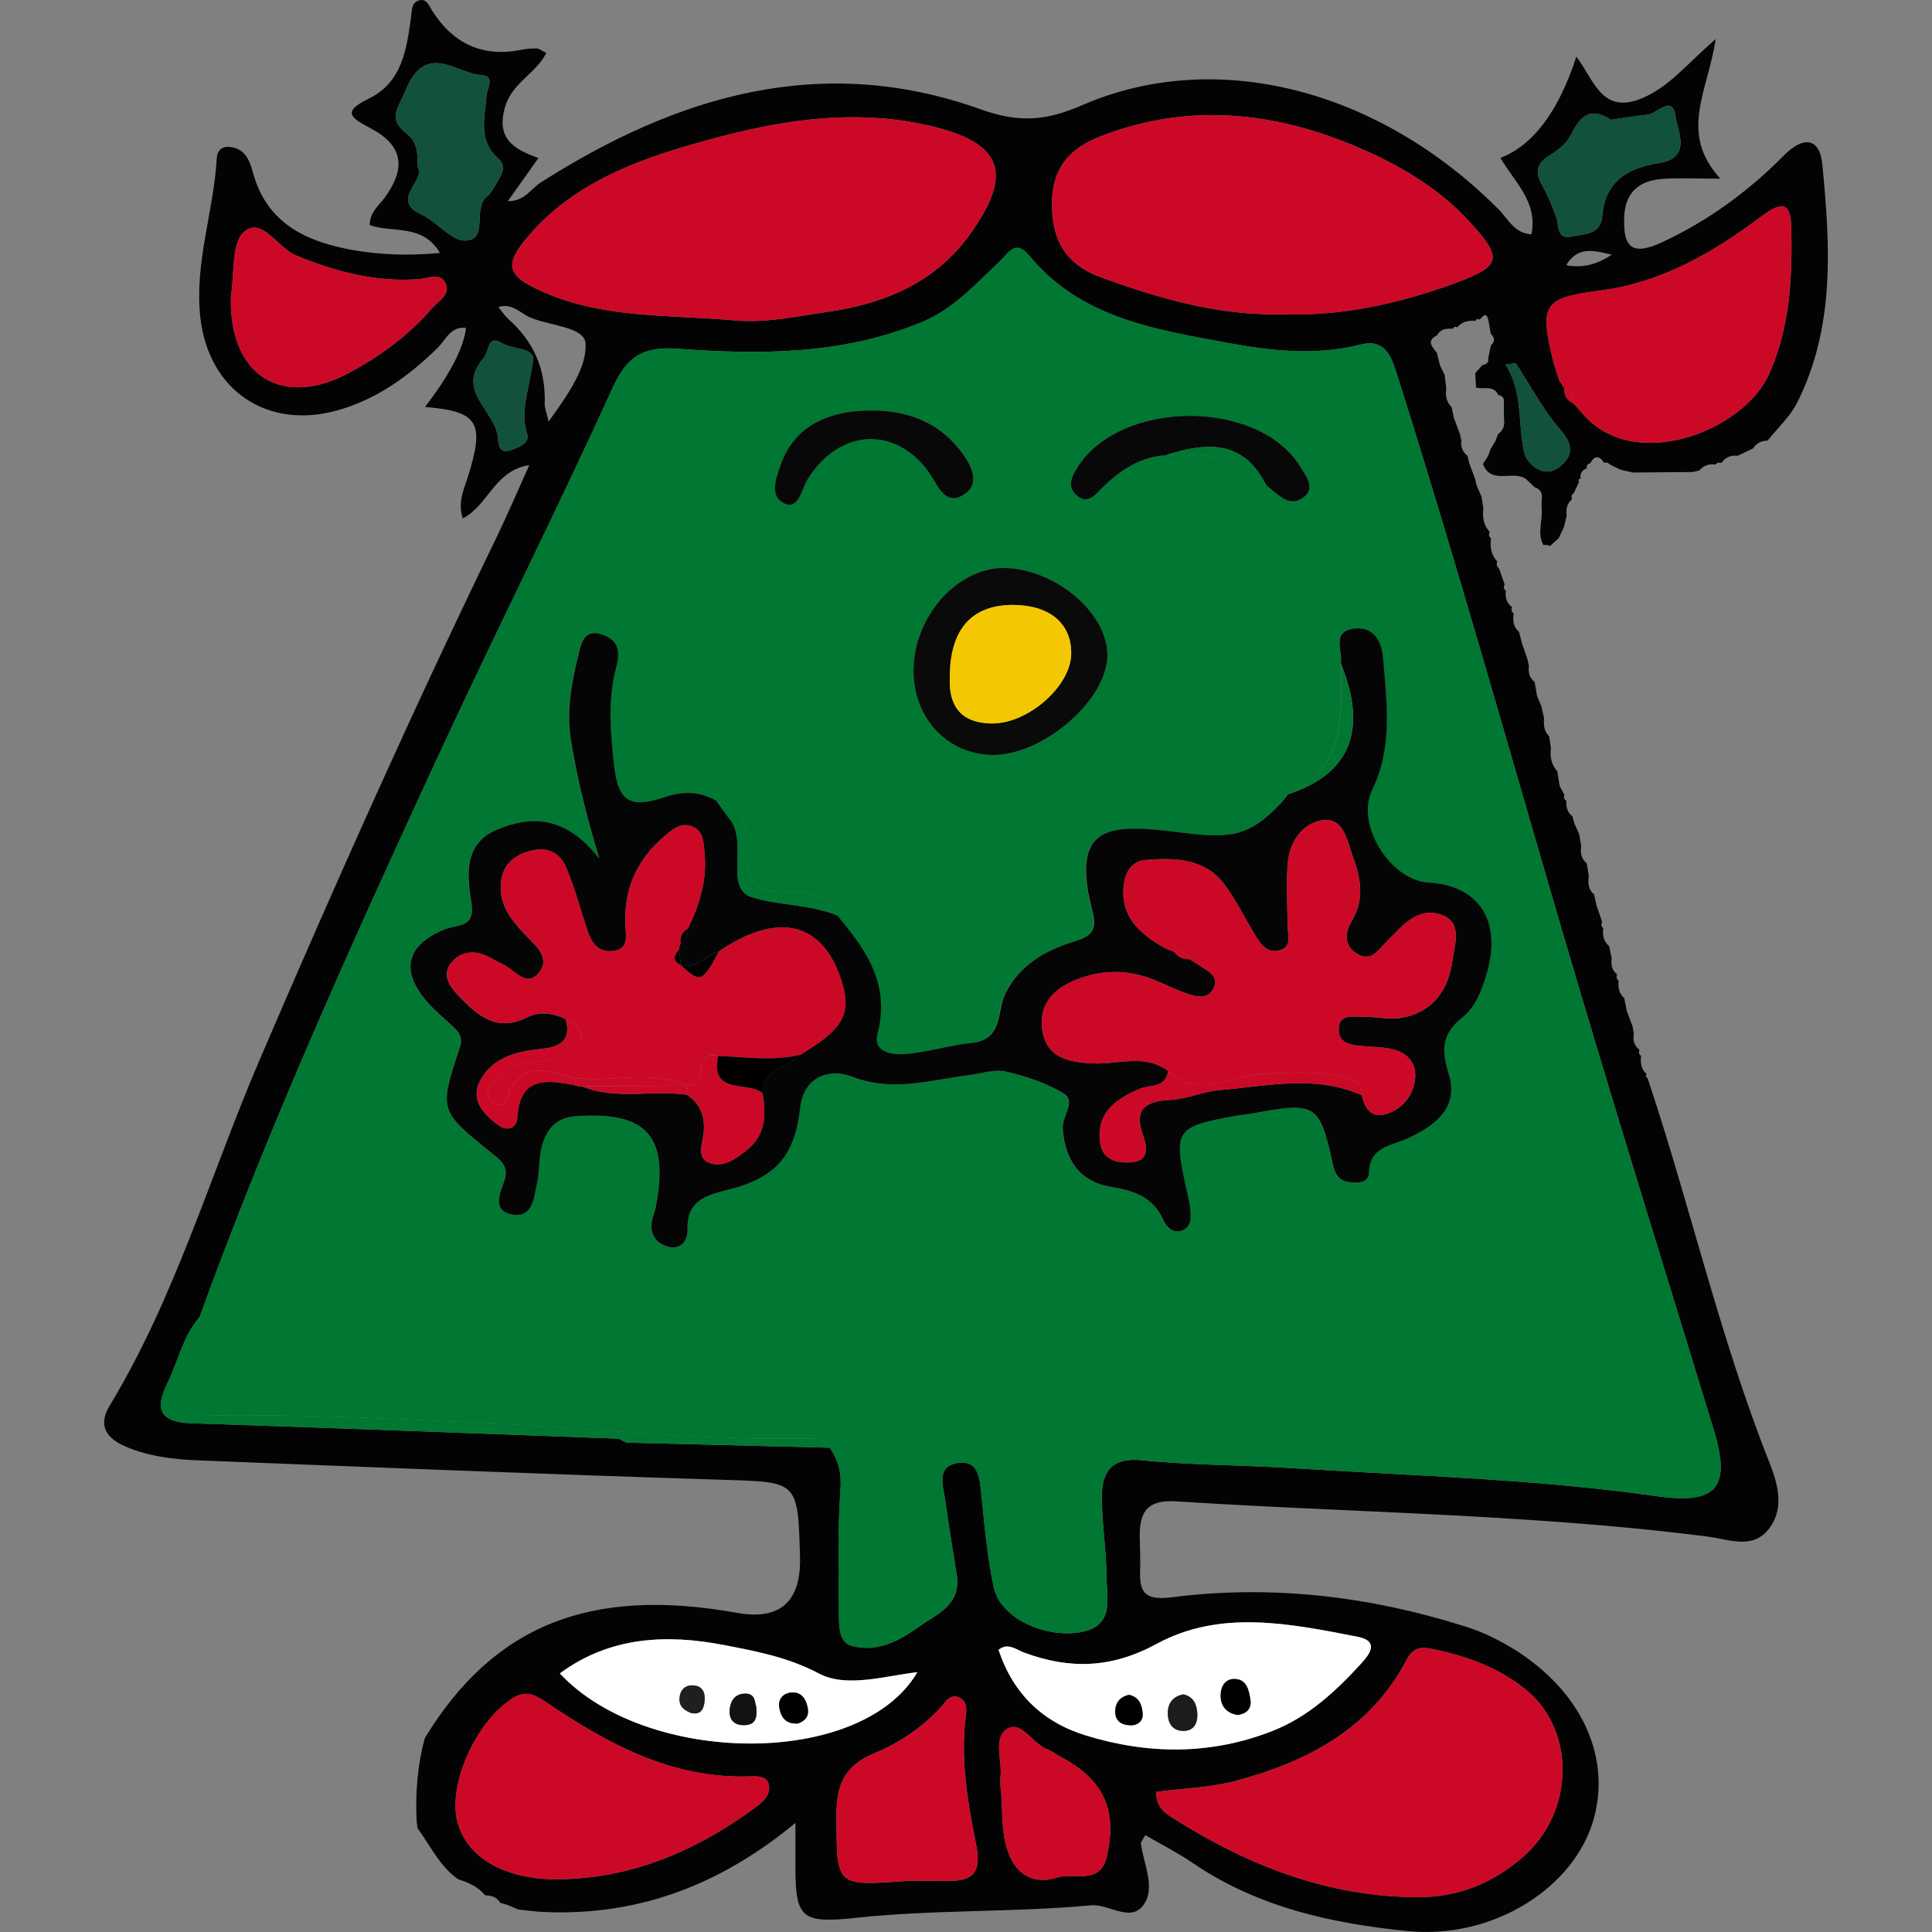<?xml version="1.0" encoding="UTF-8"?>
<svg id="Layer_1" data-name="Layer 1" xmlns="http://www.w3.org/2000/svg" viewBox="0 0 512 512">
  <rect x="0" y="0" width="512" height="512" fill="#808080" stroke="none"/>
  <defs>
    <style>
      .cls-1 {
        fill: #f4c703;
      }

      .cls-2 {
        fill: #050505;
      }

      .cls-3 {
        fill: #12513d;
      }

      .cls-4 {
        fill: #1c1c1c;
      }

      .cls-5 {
        fill: #030303;
      }

      .cls-6 {
        fill: #fff;
      }

      .cls-7 {
        fill: #121212;
      }

      .cls-8 {
        fill: #080808;
      }

      .cls-9 {
        fill: #1f1f1f;
      }

      .cls-10 {
        fill: #cb0927;
      }

      .cls-11 {
        fill: #0a0a0a;
      }

      .cls-12 {
        fill: #007732;
      }
    </style>
  </defs>
  <g id="Osw8PQ">
    <g>
      <path class="cls-5" d="M391.02,102.64l.14.13v-.09c-.05-.01-.09-.02-.14-.04ZM397.05,104.66s-.02,0-.03,0l.07.08s-.02-.05-.04-.07ZM409.01,144.42h-.09l.16.12s-.05-.08-.07-.12ZM421.4,122.78c1.14-1.99,2.36-2.23,3.68-.17l.92-.02.73.54c.9.45,1.79.9,2.68,1.34,1.1.25,2.2.5,3.31.75,5.27-.04,10.54-.09,15.82-.13.61-.14,1.22-.28,1.82-.42,1.09-1.3,2.48-1.8,4.15-1.56l.79-.53.95.07c1.01-1.55,2.49-2.03,4.25-1.87h.01c1.33-.64,2.67-1.27,4-1.91l.08-.03c.88-1.44,2.21-2.05,3.85-2.09,2.65-3.34,5.97-6.33,7.84-10.06,10.12-20.17,8.73-41.8,6.64-63.23-.66-6.8-4.88-7.62-10.18-2.25-9.34,9.45-20,17.27-32.12,22.92-7.88,3.66-10.57,1.82-10.18-6.78.29-6.52,4.11-9.51,10.14-9.94,4.41-.3,8.87-.06,15.33-.06-11.14-12.18-3.27-23.16-1.24-37.01-7.62,6.64-12.21,12.54-19.24,15.58-10.97,4.76-13-4.84-17.68-10.9q-7.08,21.77-20.12,26.83c3.67,6.31,9.98,11.65,8.21,20.26-4.61-.33-6.17-4.09-8.61-6.54-31.53-31.75-74.74-43.23-110.56-27.65-9.69,4.22-16.85,4.6-26.84,1.03-42.14-15.09-80.47-3.6-116.6,19.46-2.55,1.63-4.21,4.97-8.65,4.9,2.86-4.03,5.29-7.46,8.11-11.44-6.63-2.36-11.31-5.16-8.82-13.61,1.86-6.34,8.2-8.79,10.9-14.23-1.34-.66-1.91-1.17-2.5-1.19-1.3-.03-2.62.06-3.89.32q-15.39,3.17-23.95-10.48c-.85-1.37-1.47-3.24-3.54-2.52-1.87.66-1.72,2.64-1.94,4.24-1.19,8.61-2.31,17.43-11.29,21.78-6.91,3.35-4.92,4.94.42,7.74,8.71,4.55,9.7,10.51,3.81,18.54-1.5,2.05-3.81,3.6-3.93,7.17,5.85,2.21,14.01-.5,18.63,7.4-8.35.79-15.81.51-23.26-.79-1.3-.23-2.6-.52-3.88-.83-11.04-2.6-19.37-8.16-22.47-19.86-.83-3.15-2.24-6.43-6.38-6.63-2-.1-3.06,1.2-3.16,3.03-.8,14.18-6,27.93-4.33,42.34,2.22,19.17,17.68,29.63,36.21,24.49,10.47-2.9,18.96-9.08,26.65-16.58,2.15-2.1,3.4-5.81,7.53-5.29q-1.01,8.14-10.88,20.94c14.2,1.16,15.96,4.08,11.29,18.77-1.05,3.28-2.64,6.51-1.27,10.76,6.89-3.54,8.31-12.65,17.63-14.12-3.2,7.08-5.86,13.34-8.82,19.44-22.07,45.47-42.66,91.59-62.59,138.04-13.14,30.61-22.35,62.95-39.76,91.71-3.28,5.41-.85,8.74,4.16,10.89,6.17,2.66,12.8,3.42,19.39,3.68,46.28,1.83,92.55,3.69,138.84,5.14,19.92.62,19.94.18,20.52,20.28q.52,18.08-16.75,14.98c-38.87-6.99-64.47,3.3-82.71,33.24-1.91,7.17-2.49,14.46-2.15,21.85.08.67.17,1.34.25,2,3.45,4.63,5.84,10.09,10.79,13.52,2.73.83,5.27,2,7.15,4.26,1.65.01,3.08.46,3.98,1.98.64.19,1.29.38,1.94.56.96.41,1.92.82,2.88,1.23,1.69.18,3.37.36,5.05.54,25.41,1.57,47.76-6.48,68.36-23.5,0,4.44.02,7.01,0,9.59-.13,15.58.98,17.17,16.07,15.55,20.72-2.22,41.57-1.39,62.27-3.31,4.91-.46,11.04,5.18,14.38-.86,2.47-4.46-.5-10.3-1.16-15.51-.06-.49.53-1.06,1.16-2.23,4.23,2.46,8.59,4.66,12.59,7.39,17.21,11.74,36.83,16.04,57.01,18.04,22.53,2.24,44.4-11.5,49.35-30.15,4.97-18.73-6.04-37.81-27.85-48.13-2.09-.99-4.27-1.8-6.47-2.49-25.25-7.97-51.1-11.05-77.37-7.72-6.85.87-8.89-.69-8.64-7.01.11-2.97-.04-5.95-.09-8.92-.11-6.63,1.88-9.97,9.76-9.46,28.06,1.82,56.18,2.64,84.25,4.33,18.77,1.13,37.57,2.57,56.21,4.97,6.37.81,12.58,3.75,16.97-2.65,3.63-5.31,1.78-11.63-.36-17.03-13.16-33.16-20.95-68.01-32.25-101.75l-.51-.46.25-.65c-1.5-1.3-1.66-3.02-1.48-4.84-.57-.42-.7-.94-.39-1.58-1.51-1.11-1.78-2.65-1.53-4.38-.11-.63-.23-1.25-.34-1.88-.51-1.36-1.01-2.71-1.52-4.07-.22-1.12-.44-2.24-.66-3.36-1.37-1.25-1.71-2.84-1.49-4.61-.57-.46-.7-1.02-.39-1.68-1.42-1.1-1.68-2.6-1.46-4.27-.22-1.08-.45-2.16-.67-3.24-1.52-1.25-1.8-2.9-1.55-4.73-.56-.47-.66-1.03-.29-1.67-.5-1.42-.99-2.85-1.48-4.27-.23-1.02-.46-2.03-.68-3.04-1.6-1.32-1.63-3.08-1.38-4.92-.19-1.1-.37-2.2-.56-3.3-1.51-1.23-1.71-2.87-1.46-4.65-.19-1.06-.38-2.12-.57-3.18-.42-.92-.84-1.85-1.26-2.77-.17-.62-.33-1.23-.5-1.85-1.35-1.06-1.73-2.49-1.59-4.12-.61-.35-.79-.86-.52-1.52-.43-.82-.85-1.63-1.28-2.44-.2-1.28-.4-2.55-.6-3.83-1.56-1.77-2.03-3.84-1.7-6.14-.16-1.06-.32-2.13-.48-3.19-1.39-1.31-1.5-2.99-1.34-4.74-.23-1.04-.46-2.08-.69-3.12-.39-.94-.79-1.89-1.18-2.84-.21-1.22-.42-2.44-.63-3.67-1.42-1.1-1.71-2.61-1.53-4.29-.13-.6-.27-1.21-.4-1.81l-1.44-4.14c-.25-1.01-.51-2.03-.77-3.05-1.57-1.32-1.65-3.08-1.45-4.92-.57-.44-.69-.98-.39-1.62-1.47-1.1-1.89-2.6-1.65-4.35-.59-.45-.7-1-.32-1.64-.5-1.44-1-2.87-1.5-4.31-.61-.48-.76-1.08-.44-1.79-1.7-1.74-1.95-3.88-1.68-6.17-.57-.47-.68-1.04-.34-1.7-1.68-1.79-1.97-3.94-1.68-6.25-.17-1.03-.34-2.05-.5-3.07-.42-.96-.83-1.92-1.25-2.88-.16-.63-.31-1.27-.47-1.9-.51-1.35-1.01-2.71-1.52-4.06-.15-.65-.3-1.31-.45-1.96-1.29-1.04-1.9-2.35-1.63-4.01-.14-.61-.27-1.22-.4-1.83-.52-1.38-1.04-2.75-1.56-4.13-.22-.99-.43-1.97-.65-2.96-1.42-1.4-1.66-3.13-1.41-5-.15-1.2-.29-2.39-.44-3.59-.39-.78-.78-1.55-1.17-2.33-.29-1.15-.59-2.3-.88-3.46-1.17-1.59-2.96-3.19.08-4.66.88-1.72,2.44-1.83,4.09-1.73l.53-.55.75.14c1.23-1.5,2.88-1.83,4.7-1.68l.5-.53.7.18c.92-1.01,1.86-2.16,2.33.31.21,1.16.42,2.32.62,3.48,1.08,1.01,1.11,2.02.03,3.04-.24,1.15-.48,2.3-.72,3.44.2,1.21-.53,1.62-1.54,1.79l-.09.1c-.6.68-1.2,1.38-1.81,2.06h0c.07,1.27.14,2.52.21,3.77,1.98.63,4.64-.74,5.89,1.98,1.19.23,1.69.95,1.47,2.17.02,1.34.03,2.68.04,4.03.26,1.69-.07,3.15-1.57,4.18-.22.6-.43,1.2-.65,1.8-.44.73-.89,1.47-1.34,2.2-.2.59-.41,1.18-.62,1.77-.46.71-.93,1.43-1.39,2.14,2.28,6,8.68,1.02,11.91,4.47.51.48,1.02.95,1.53,1.42l.25.26c1.77.59,2.18,1.89,1.86,3.57v2.03c.35,3.23-1.27,6.57.47,9.72.62-.05,1.22.04,1.79.26.76-.69,1.52-1.38,2.28-2.07.46-.98.92-1.95,1.38-2.93.24-1.01.48-2.03.72-3.05-.19-1.66.03-3.19,1.44-4.33-.31-.67-.16-1.21.45-1.62.45-.96.91-1.93,1.36-2.89l-.13-.66.55-.41c-.16-1.31.44-2.15,1.65-2.6-.11-.73.19-1.18.9-1.34ZM140.15,62.4c11.59-13.43,27.42-19.6,43.68-24.25,16.18-4.63,32.53-8.09,49.34-6.82.4.02.8.06,1.19.09.56.05,1.12.11,1.68.17.41.04.82.09,1.24.14.5.06,1.01.13,1.52.2.82.11,1.66.23,2.49.38,1.28.21,2.56.45,3.84.74.43.08.86.18,1.29.28,1.47.34,2.84.7,4.12,1.09.32.1.63.2.94.3.31.09.61.19.91.3,1.19.4,2.28.83,3.28,1.29,1,.46,1.91.94,2.73,1.46.2.12.4.25.59.39.19.12.38.26.56.4.18.12.35.26.52.4.32.26.62.53.9.81.13.13.26.26.38.39.12.13.24.26.35.39s.21.26.31.39c0,.01.02.03.04.04.09.13.18.26.27.4.48.7.85,1.44,1.1,2.22.04.11.08.22.11.34.06.2.11.4.15.61.04.17.07.33.09.5.02.12.04.25.05.37.03.19.04.38.05.57.01.2.02.4.02.6,0,4.03-2.22,8.99-6.59,15.16-.46.66-.94,1.29-1.43,1.91-.22.29-.45.57-.69.85-.15.2-.32.4-.49.59-.41.5-.85.99-1.29,1.47-.34.36-.67.71-1.01,1.06-.4.4-.81.8-1.22,1.19-.48.45-.97.89-1.47,1.32-.39.34-.79.68-1.2,1-.16.13-.32.26-.49.38-.29.23-.58.45-.87.67-1.05.78-2.13,1.51-3.24,2.2-.44.27-.89.54-1.35.81-.13.07-.26.14-.39.21-.32.18-.64.36-.97.53-1.22.66-2.47,1.26-3.74,1.8-.49.22-.99.43-1.5.63-.55.22-1.11.43-1.67.64-.86.31-1.73.61-2.6.88-.88.28-1.76.53-2.66.78-.44.12-.89.24-1.34.35-.91.22-1.82.43-2.73.63-1.84.39-3.71.71-5.6.99-8.49,1.24-16.98,3.13-25.72,2.18-16.69-1.42-33.74-.45-49.68-7.44-9.72-4.27-10.58-7.12-3.8-14.98ZM140.32,84.05c5.23,2.32,14.66,2.51,14.87,7.03.31,6.38-4.48,13.22-9.8,20.65-.63-2.72-1.06-3.66-1.03-4.6.28-9.28-2.79-16.47-9.67-22.61-.92-.82-1.6-1.9-2.63-3.16,3.76-1.1,5.81,1.61,8.26,2.69ZM118.38,76.89c-.02.1-.04.2-.06.3-.02.1-.05.19-.09.29,0,.01,0,.02,0,.03-.03.08-.06.15-.1.22-.04.09-.08.17-.13.26-.06.12-.13.23-.21.34-.15.22-.33.44-.51.65-.19.21-.39.41-.6.62-.74.7-1.56,1.37-2.17,2.07-6.1,7.11-13.59,12.59-21.75,17.02-17.87,9.68-31.88.97-31.57-19.41,0-.33-.04-.67.02-.99,1-5.82.06-13.93,3.51-16.88,4.71-4.03,8.8,4.24,13.68,6.26,10.53,4.35,21.2,7.17,32.68,6.31,2.46-.19,5.71-1.93,7.06,1.24.19.45.28.88.28,1.27,0,.14-.01.27-.03.4ZM124.81,63.49c-.16.06-.33.11-.52.14-.09.03-.19.04-.29.06-.08.01-.16.02-.25.03-.14.02-.28.02-.43.03-3.76.13-7.45-4.97-11.57-6.86-8.74-4.01,1.57-9.15-1.18-12.89.3-3.58-.21-6.62-2.74-8.56-5.22-4-2.43-6.45-.34-11.5,2.47-6,5.48-7.44,8.66-7.19.16.01.31.02.47.05.15.01.3.04.45.07.19.02.39.06.58.1.31.07.61.15.91.23.23.06.47.13.7.21,2.18.68,4.38,1.7,6.51,2.21.14.03.28.06.43.09.3.06.61.11.91.15.01.01.02.01.03,0,.15.02.29.03.44.04.52.04.93.13,1.25.27.19.09.34.19.46.3.08.07.15.16.21.24.06.09.1.18.14.28h0c.03.1.06.2.08.31.17,1.15-.68,2.78-.78,4.04-.47,5.8-2.31,11.9,3.09,16.63,1.88,1.65,1.36,3.53.29,5.32-1.01,1.69-1.89,3.63-3.34,4.85-.14.11-.26.23-.38.36-.11.12-.22.25-.31.39-.1.13-.19.27-.27.42-.08.13-.14.26-.2.4,0,.03-.03.05-.03.08-.06.12-.11.24-.14.36-.04.09-.06.18-.09.26-.04.14-.08.28-.11.42-.07.3-.13.6-.17.91-.03.24-.06.47-.08.71s-.04.48-.05.72c0,.28-.03.56-.04.84-.02.28-.03.56-.04.83-.03.54-.07,1.08-.15,1.57-.04.28-.1.56-.17.82-.18.65-.46,1.22-.92,1.64-.09.09-.19.17-.29.24-.11.08-.22.15-.35.22-.12.06-.24.11-.38.16ZM139.7,115.01c.78,2.37-2.31,3.69-4.52,4.34-1.37.4-2.12.11-2.55-.5-.04-.06-.08-.12-.11-.18-.23-.38-.34-.86-.41-1.34-.03-.21-.06-.42-.08-.62-.03-.31-.05-.6-.08-.87-.77-7.06-11.32-12.3-3.8-20.94,1.48-1.7,1.01-6.36,4.77-4.03,2.89,1.79,8.3,1.19,8.38,4.19-.99,8.34-3.64,13.81-1.6,19.95ZM199.67,479.37c-1.28.93-2.56,1.83-3.86,2.7-.44.29-.87.58-1.3.86-1.31.86-2.63,1.68-3.96,2.47-1.32.79-2.66,1.55-4,2.27-1.18.64-2.37,1.25-3.57,1.83-.37.19-.75.37-1.12.54-.66.31-1.32.62-1.99.91-.53.24-1.06.47-1.59.69-1.66.69-3.33,1.34-5.02,1.93-.44.15-.88.3-1.32.45-.6.19-1.21.39-1.82.57-.54.17-1.07.33-1.61.47-.58.17-1.15.32-1.73.48-1.11.28-2.23.55-3.35.79-.06.01-.12.02-.18.03-.53.12-1.06.22-1.59.32-.42.08-.84.15-1.26.23-.38.06-.75.13-1.12.18-.49.08-.98.15-1.48.22-.08.01-.15.02-.22.03-.45.06-.92.12-1.38.17-1.14.14-2.29.24-3.45.33-1.76.13-3.53.2-5.33.21-2.54-.01-4.94-.21-7.2-.6-.11-.02-.23-.04-.34-.06-.7-.13-1.39-.27-2.06-.43-.36-.09-.72-.18-1.08-.28-1.06-.29-2.08-.63-3.06-1.01-.65-.25-1.28-.52-1.88-.82-.63-.3-1.23-.61-1.8-.95-.25-.15-.5-.3-.74-.46-.03-.01-.06-.03-.08-.05-.16-.1-.32-.2-.48-.32-.23-.15-.45-.3-.67-.47-.22-.16-.44-.32-.65-.5-.19-.14-.37-.29-.55-.46-.19-.15-.37-.31-.55-.48-.75-.69-1.42-1.42-2.02-2.2-.18-.23-.36-.47-.52-.71-.03-.03-.04-.05-.06-.08-.17-.25-.34-.51-.49-.76,0,0-.02-.02-.02-.03-.16-.26-.32-.52-.45-.79-.03-.04-.06-.09-.08-.14-.13-.24-.25-.48-.36-.72-.03-.04-.05-.09-.07-.14-.13-.29-.26-.59-.37-.89-.13-.31-.24-.63-.34-.95-.11-.32-.2-.65-.29-.98-.35-1.34-.51-2.8-.51-4.34,0-.31,0-.63.02-.94,0-.3.03-.59.06-.89.22-2.93.98-6.06,2.14-9.14.13-.34.26-.68.4-1.02.13-.34.27-.67.42-1.01.24-.55.49-1.08.75-1.62.13-.27.27-.54.4-.8.54-1.07,1.13-2.11,1.76-3.12l.48-.75c.16-.24.32-.49.49-.73.17-.25.33-.49.5-.72.18-.26.37-.51.56-.77.33-.44.67-.87,1.03-1.29.18-.22.36-.44.55-.65.36-.42.74-.84,1.13-1.24.18-.18.36-.36.54-.54.17-.18.35-.35.54-.52.91-.84,1.85-1.6,2.81-2.26.19-.13.39-.26.58-.38,1.87-1.18,3.46-1.33,4.92-.97.03,0,.06.01.09.02.12.04.24.07.36.11.12.03.23.07.35.12.11.04.22.09.33.14,1.03.44,2,1.09,2.98,1.75,16.36,11.05,33.33,20.29,53.97,19.54,1.88-.06,4.49-.07,4.91,2.3.51,2.99-2.02,4.81-4.1,6.32ZM148.37,443.47c13.26-9.8,28.34-10.45,43.49-7.52,8.45,1.64,16.92,3.2,25.17,7.55,7.3,3.86,17.31.67,26.08-.36-14.92,25.54-72.05,24.78-94.74.33ZM251.03,498.48c-3.63-.03-7.26-.01-10.89-.01-18.8,1.39-18.39,1.38-18.47-17.23-.04-8.29,2.12-13.39,10.26-16.71,6.26-2.55,12.14-6.56,17.01-11.64,1.47-1.53,2.81-4.42,5.53-2.87,2.34,1.34,1.49,4.18,1.28,6.36-1.07,11,.78,21.83,2.93,32.42,1.54,7.6-.93,9.73-7.65,9.68ZM293.32,492.01c-1.76,7.65-8.65,4.16-13.11,5.55-4.11,1.29-7.86.65-10.52-2.33-.09-.09-.18-.19-.26-.3-.22-.26-.43-.54-.62-.83-.12-.17-.23-.34-.34-.52-.09-.15-.18-.31-.27-.47-.14-.25-.27-.51-.4-.78-.13-.27-.25-.54-.37-.83-.14-.36-.28-.71-.4-1.07-.03-.07-.05-.14-.07-.21-.1-.31-.2-.62-.28-.93-.18-.6-.32-1.2-.43-1.8-.07-.31-.12-.62-.17-.93-.09-.52-.15-1.05-.21-1.57-.05-.41-.08-.81-.11-1.21-.04-.44-.07-.87-.09-1.3-.03-.43-.05-.86-.06-1.29-.03-.77-.05-1.53-.08-2.29-.02-.38-.03-.76-.05-1.14,0-.31-.02-.62-.04-.92-.06-1.21-.15-2.4-.31-3.57,0-.92-.07-1.58,0-2.23.57-4.43-2.1-10.55,1.84-12.91.56-.34,1.1-.48,1.63-.48.15,0,.3,0,.45.04.16.02.31.05.45.1.15.04.3.1.45.16.14.06.28.13.41.2.06.02.12.06.17.09.55.32,1.08.73,1.62,1.19.55.46,1.09.97,1.64,1.48.14.13.27.25.41.38.51.46,1.03.9,1.56,1.29.15.1.29.21.44.3.29.19.59.36.9.51.15.07.31.13.46.19.15.06.3.12.45.2.15.06.29.13.44.22.14.07.29.15.43.24.7.42,1.39.9,2.11,1.29,11.45,6.07,15.19,14.01,12.32,26.48ZM380.01,437.09c1.1.22,2.19.47,3.28.74,3.8.95,7.5,2.17,11.02,3.77,1.51.69,2.99,1.45,4.43,2.29,1.92,1.12,3.77,2.38,5.54,3.81,13.32,10.77,13.06,32.42-.62,44.37-7.93,6.93-17.11,10.75-27.97,10.71-23.93-.1-45.09-8.44-64.91-21.02-2.1-1.33-4.5-2.89-4.35-6.92,6.98-.91,14.23-1.08,21.04-2.89,18.97-5.05,35.73-13.79,45.29-32.07,2.01-3.84,4.5-3.36,7.25-2.79ZM306.54,435.64c16.93-9.19,35.38-5.36,53.27-1.87,6.18,1.21,2.68,5.15.8,7.2-6.67,7.3-13.99,14.06-23.35,17.73-16.28,6.4-32.92,6.31-49.5,1.21-11.41-3.51-19.26-11.01-23.13-22.67,2.4-2.07,4.7-.05,6.89.76,12.05,4.43,23.08,4.13,35.02-2.36ZM413.44,244.78c3.27,11.18,6.59,22.34,9.95,33.49,3.35,11.15,6.74,22.3,10.15,33.43,3.4,11.14,6.83,22.28,10.25,33.41,3.43,11.13,6.85,22.26,10.26,33.4,4.78,15.62,1.2,20.29-14.96,18-32.1-4.56-64.48-5.4-96.78-7.44-1.65-.11-3.29-.19-4.95-.27-1.65-.08-3.3-.16-4.95-.22-4.14-.16-8.27-.29-12.4-.46-2.48-.1-4.95-.22-7.43-.36-1.64-.1-3.29-.21-4.94-.33-1.64-.13-3.29-.27-4.93-.44-8.43-.86-10.75,3.3-10.71,10.07.04,6.92,1.21,13.82,1.25,20.74.03,5.89,2.28,13.31-7.21,14.79-1.06.17-2.14.25-3.24.25-.32,0-.64-.01-.96-.02-1.04-.05-2.07-.16-3.11-.34-.34-.06-.67-.13-1-.2-.32-.07-.63-.14-.95-.22-.03-.01-.06-.02-.09-.02-.64-.17-1.28-.36-1.91-.58-.77-.27-1.51-.57-2.24-.9-1.45-.67-2.8-1.47-4-2.38-.4-.3-.78-.62-1.14-.95-.18-.17-.36-.34-.53-.51-.86-.85-1.6-1.76-2.19-2.74h0c-.13-.24-.26-.47-.38-.7-.03-.06-.06-.12-.08-.17-.1-.2-.2-.41-.28-.62,0-.02-.02-.04-.02-.06-.07-.15-.12-.3-.17-.46-.06-.14-.11-.3-.15-.45-.07-.21-.12-.42-.17-.64-1.78-8.01-2.47-16.29-3.32-24.48-.46-4.49-.64-9.74-6.63-8.63-5.43,1.01-3.46,6.25-2.96,10,.88,6.53,2.02,13.03,3.04,19.54,1.27,8.14-5.44,10.48-10.35,14.01-1.29.92-2.61,1.8-3.98,2.56-.27.16-.55.31-.82.45-.28.15-.55.29-.83.42-.56.26-1.12.5-1.68.72h0c-.32.13-.64.25-.97.35-.3.11-.61.2-.92.28-.06.03-.12.04-.18.05-.31.08-.61.16-.92.22-.35.07-.69.14-1.04.19h-.03c-.35.05-.71.09-1.06.11-1.65.12-3.35-.03-5.11-.51-.39-.11-.73-.26-1.03-.45-.31-.19-.57-.43-.8-.69-.11-.13-.22-.27-.31-.42-.11-.15-.2-.31-.27-.47-.09-.16-.17-.33-.23-.5-.21-.52-.35-1.08-.45-1.66-.05-.29-.09-.59-.12-.89-.03-.3-.05-.6-.07-.89-.04-.6-.05-1.19-.05-1.74-.05-11.25-.4-22.54.41-33.74.32-4.41-.56-7.7-2.83-11.04-17.96-.46-35.91-.91-53.87-1.36-.69-.35-1.39-.69-2.08-1.04-37.78-1.38-75.56-2.85-113.35-4.09-8.13-.27-9.67-3.7-6.3-10.52,2.89-5.86,4.14-12.53,8.58-17.64,18.14-50.09,40.09-98.54,62.41-146.88,15.39-33.32,31.9-66.09,47.12-99.48,3.52-7.73,7.56-10.94,17.03-10.25,21.73,1.59,43.55,1.68,64.5-6.9,8.76-3.58,14.49-10.16,20.97-16.22,2.16-2.02,4.12-6.09,7.83-1.56,13.49,16.45,33.1,19.55,52.21,23.07,11.63,2.15,23.56,3.57,35.44.55,6.74-1.71,8.28,3.03,9.89,8.1,15.27,48.18,28.94,96.84,43.15,145.33ZM385.92,74.92c-15.02,5.57-30.48,8.85-45.43,8.38-17.69.44-33.18-4.21-48.46-9.71-8.17-2.94-12.67-8.11-13.19-17.61-.03-.62-.05-1.23-.05-1.82,0-.36.01-.71.02-1.06h0c0-.35.03-.68.06-1.01-.01-.02,0-.03,0-.04.01-.21.03-.42.06-.63,0-.18.03-.36.06-.54.07-.62.18-1.22.3-1.8.05-.22.1-.44.16-.65.04-.18.08-.35.14-.52.06-.22.12-.44.2-.66.23-.73.52-1.43.85-2.09.05-.11.1-.21.16-.32.1-.2.21-.39.32-.58.14-.25.29-.49.44-.72.18-.28.38-.56.58-.82.14-.18.28-.36.43-.54.12-.15.24-.29.37-.43.1-.11.2-.22.31-.33.51-.55,1.06-1.06,1.66-1.54.23-.18.47-.36.71-.54,1.07-.79,2.27-1.5,3.6-2.14.31-.15.63-.3.96-.45.43-.19.87-.37,1.32-.55,23.27-9.11,46.17-6.67,68.51,2.89,10.94,4.68,21.29,10.76,29.51,19.75,8.79,9.59,8.37,11.64-3.6,16.08ZM407.59,44.9c0-.08.03-.16.05-.25.13-.53.37-1.04.73-1.52.09-.11.19-.22.29-.34.11-.12.22-.24.35-.36.27-.27.58-.52.94-.78.24-.17.49-.33.77-.5.54-.33,1.1-.7,1.64-1.09.3-.22.59-.44.87-.68.2-.15.39-.32.57-.49.29-.26.57-.52.83-.8.34-.36.65-.73.94-1.11h0c.14-.2.27-.4.39-.59.13-.2.24-.41.34-.61,2.4-4.86,5.08-7.72,10.57-4.03,3.35-.48,6.55-1.03,9.78-1.37.12-.01.24-.03.36-.06.74-.19,1.56-.7,2.38-1.19.24-.15.48-.29.72-.42.05-.03.11-.07.17-.09.15-.08.3-.16.44-.22.14-.07.28-.14.42-.19.12-.05.23-.08.33-.11.43-.12.84-.14,1.2.02.08.03.17.08.25.14.01,0,.02,0,.02.01.08.06.16.13.23.21.22.24.41.58.56,1.05.04.09.07.19.09.29.03.1.06.21.08.33.06.23.1.49.14.76.56,3.98,4.44,10.96-4.5,12.34-.38.06-.76.12-1.13.19s-.73.15-1.09.23c0,0,0-.01,0,0-.32.07-.64.15-.95.22-.39.1-.78.21-1.15.33-.46.14-.9.29-1.33.45-.46.17-.91.36-1.34.56-.23.11-.45.22-.67.33-.22.12-.44.24-.65.36l-.63.39c-.2.13-.4.27-.6.41-.59.43-1.13.9-1.64,1.42-.14.13-.26.27-.38.41-.13.15-.25.29-.37.44-.13.16-.26.32-.38.49-.1.14-.2.29-.3.44-.09.13-.17.27-.26.41-.09.14-.17.29-.25.44-.11.2-.22.4-.32.61-.01.02-.02.05-.04.08-.28.6-.53,1.23-.74,1.91,0,.02,0,.03,0,.05-.06.21-.12.43-.18.65-.01.03-.02.06-.02.09-.06.23-.11.47-.16.71-.05.24-.1.49-.14.75-.09.55-.16,1.12-.21,1.72-.39,5.01-5.04,4.69-8.22,5.35-3.99.84-3.16-3.07-4.02-5.31-1.05-2.76-2.11-5.55-3.58-8.09-.97-1.68-1.4-3.11-1.18-4.39ZM427.15,67.5c-3.6,2.37-7.46,3.69-12.09,2.77,3.17-5.28,7.7-3.77,12.09-2.77ZM413.09,123.87c-4.37,3.25-8.56-1.47-9.1-3.74-1.84-7.72-.23-16.03-5.02-23.55.91-.1,1.82-.2,2.73-.3,3.93,5.98,7.29,12.47,11.97,17.8,3.69,4.19,2.83,7.26-.58,9.79ZM418.78,108.87c-.65-.69-1.29-1.38-1.93-2.08h0c-1.69-.71-2.33-2.05-2.26-3.8l.05.05s-.02-.03-.03-.04c-.47-.75-.94-1.49-1.42-2.25-.58-1.89-1.28-3.77-1.74-5.69-3.49-14.56-2.21-16.14,12.74-18.08,16.26-2.11,30-10.15,42.77-19.74,6.39-4.8,7.67-2.54,7.78,3.86.22,12.97-.45,25.67-5.84,37.9-6.81,15.47-36.73,26.96-50.11,9.87Z"/>
      <path class="cls-6" d="M359.81,433.77c-17.89-3.49-36.34-7.32-53.27,1.87-11.94,6.49-22.97,6.79-35.02,2.36-2.19-.81-4.49-2.83-6.89-.76,3.87,11.66,11.72,19.16,23.13,22.67,16.58,5.1,33.22,5.19,49.5-1.21,9.36-3.67,16.68-10.43,23.35-17.73,1.88-2.05,5.38-5.99-.8-7.2ZM299.7,457.23c-2.59-.03-4.4-1.25-4.14-4.17.19-2.14,1.49-3.46,3.64-3.91,2.78.59,3.49,2.83,3.63,5.09.11,1.81-1.31,3.01-3.13,2.99ZM313.76,458.71c-3.19.07-4.41-2.25-4.27-5.14.13-2.49,1.61-4.06,4.08-4.56,2.73.61,3.56,2.62,3.73,4.96.17,2.49-.78,4.68-3.54,4.74ZM327.93,454.49c-2.89-.55-4.55-2.31-4.45-5.43.07-2.21,1.27-4.06,3.46-4.11,3.47-.09,4.02,2.93,4.43,5.49.37,2.3-.91,3.73-3.44,4.05Z"/>
      <path class="cls-6" d="M217.03,443.5c-8.25-4.35-16.72-5.91-25.17-7.55-15.15-2.93-30.23-2.28-43.49,7.52,22.69,24.45,79.82,25.21,94.74-.33-8.77,1.03-18.78,4.22-26.08.36ZM186.69,451.13c-.22,1.58-.77,3.34-3.42,2.88-1.58-.62-3.39-1.56-3.19-4.01.18-2.33,1.67-3.61,3.95-3.33,2.54.31,2.94,2.43,2.66,4.46ZM197.71,457.16c-2.73.26-4.5-1.05-4.36-3.84.13-2.4,1.28-4.46,4.12-4.5,2.81-.04,2.49,2.42,2.92,3.33.36,3.01-.14,4.77-2.68,5.01ZM211.45,456.75c-3.29.19-4.46-1.7-4.91-4.07-.43-2.26.84-3.87,3.02-4.12,2.79-.33,4.04,1.67,4.51,4.07.45,2.34-.94,3.55-2.62,4.12Z"/>
      <path class="cls-12" d="M52.89,349.02c18.14-50.09,40.09-98.54,62.41-146.88,15.39-33.32,31.89-66.1,47.11-99.48,3.53-7.73,7.56-10.94,17.04-10.25,21.73,1.59,43.55,1.68,64.49-6.9,8.76-3.59,14.5-10.16,20.98-16.22,2.16-2.02,4.11-6.08,7.82-1.56,13.5,16.45,33.1,19.55,52.21,23.07,11.63,2.14,23.56,3.57,35.44.55,6.74-1.71,8.28,3.03,9.88,8.1,15.28,48.18,28.95,96.83,43.15,145.33,13.09,44.7,26.97,89.18,40.61,133.72,4.78,15.62,1.2,20.3-14.95,18-32.11-4.56-64.49-5.4-96.78-7.44-13.2-.83-26.47-.75-39.61-2.08-8.43-.86-10.75,3.3-10.71,10.08.04,6.91,1.21,13.82,1.25,20.73.03,5.9,2.28,13.31-7.21,14.8-9.47,1.48-20.87-3.91-22.61-11.71-1.79-8.01-2.47-16.29-3.32-24.48-.46-4.49-.64-9.74-6.63-8.63-5.43,1.01-3.46,6.25-2.96,9.99.88,6.53,2.01,13.03,3.03,19.54,1.27,8.14-5.44,10.48-10.35,14.01-5.22,3.74-11.02,6.66-17.54,4.85-3.1-.86-3.32-4.75-3.34-7.72-.05-11.25-.39-22.54.42-33.74.32-4.41-.56-7.69-2.83-11.04-1.03-2.1-2.93-2.52-4.99-2.47-29.39.72-58.58-2.89-87.87-4.17-23.42-1.02-46.81-2.24-70.26-1.92-1.93.03-3.88-.6-5.81-.98-4.36-.86-6-2.46-3.91-7.44,2.38-5.67,6.2-11.03,5.81-17.66ZM308.92,120.63c9.96-.87,19.18.72,26.68,8.01,3.08,2.22,6.11,6.34,10.19,2.88,2.76-2.34.21-5.63-1.28-8-11.36-18.07-48.04-17.64-59.13.58-1.47,2.42-2.62,4.83-.14,7.08,2.84,2.59,4.8.16,6.62-1.67,4.76-4.78,10.08-8.41,17.06-8.89ZM221.82,242.62c-2.52-5.99-8.29-6.52-13.2-6.31-7.98.33-11.05-1.97-10.82-10.42.14-5.24.41-12.45-7.94-13.6-4.27-2.46-8.67-2.71-13.36-1.14-9.63,3.22-12.77,1.51-13.86-8.59-.92-8.52-1.7-17.24.59-25.66,1.17-4.3.64-7.17-3.67-8.69-5.06-1.79-5.72,2.79-6.36,5.47-1.77,7.34-3.21,14.71-1.95,22.52,1.56,9.64,3.83,19.1,7.53,31.4-8.69-11.11-17.5-11.6-26.83-7.84-9.31,3.75-8.19,12.21-7.07,19.59,1.02,6.72-3.79,5.63-7.06,6.96-10.16,4.13-11.89,10.92-4.71,19.18,2.16,2.49,4.79,4.56,7.16,6.87,1.45,1.41,2.36,2.75,1.56,5.16-5.53,16.7-5.54,16.81,7.95,27.71,2.77,2.23,5.3,3.87,3.72,7.99-1.31,3.41-3.04,7.92,2.37,8.7,5.39.77,5.53-4.61,6.37-8.27.74-3.19.42-6.64,1.28-9.78,1.19-4.32,3.51-7.62,8.81-8.02,19.01-1.44,25.05,5.27,21.37,24.14-.31,1.61-1.1,3.18-1.15,4.78-.08,3.07,1.95,5.08,4.63,5.69,3.43.78,5.03-1.9,4.96-4.66-.2-7.56,4.72-8.97,10.63-10.44,12.83-3.2,17.81-9.03,19.21-21.72.98-8.8,8.38-10.39,13.59-8.35,10.88,4.26,20.84.94,31.19-.35,3.26-.41,6.74-1.65,9.75-.94,5.33,1.25,10.82,3,15.41,5.88,3.25,2.04-.56,6-.34,9.23.57,8.34,4.52,14.08,12.7,15.43,6.28,1.04,11.3,2.71,14.04,8.97.71,1.62,2.53,3.47,4.77,2.65,2.74-.99,2.52-3.61,2.26-5.94-.18-1.63-.59-3.24-.95-4.85-3.53-15.95-3.02-16.73,12.93-19.62,1.63-.29,3.28-.41,4.91-.72,16.37-3.06,17.44-2.43,20.85,13.21.54,2.46,1.31,4.48,4.01,4.99,2.4.45,5.57.34,5.63-2.4.17-6.98,5.79-7.07,10.03-9.02,7.41-3.41,13.95-8.1,11.09-17.26-2.03-6.48-1.74-10.66,3.81-15.05,3.21-2.54,4.91-6.89,6.18-11.12,4.25-14.1-1.72-23.7-15.43-24.49-9.99-.57-19.27-15.36-14.84-24.47,5.55-11.43,3.89-23.29,2.9-35.08-.31-3.76-2.09-8.27-7.36-7.76-6.6.64-3.25,5.9-3.82,9.33.22,13.54,1.52,27.52-14.08,34.63-.61.77-1.16,1.6-1.83,2.31-8.38,8.92-13.41,9.45-26.02,7.87-19.1-2.39-30.12-2.87-23.9,21.05,1.22,4.7-.34,6.41-4.53,7.66-7.78,2.33-14.73,6.21-18.54,13.8-2.44,4.86-.46,12.38-9.12,13.22-5.87.57-11.63,2.49-17.5,2.92-3.32.24-8.64-.32-7.29-5.5,3.41-13.06-3.12-22.22-10.7-31.24ZM262.25,200.06c13.04.68,30.3-13.46,31.19-25.56.82-11.18-12.85-23.41-26.78-23.98-12.23-.49-23.91,11.89-24.54,26-.57,12.82,8.05,22.91,20.13,23.53ZM230.86,108.78c-12.11-.01-20.46,4.75-23.82,14.01-1.3,3.59-3.32,8.65.8,10.6,3.81,1.8,4.54-3.62,6.11-6.21,8.57-14.1,24.37-14.46,33.01-.83,1.79,2.82,3.78,7.49,8.19,4.91,4.54-2.65,2.67-7.14.39-10.46-5.9-8.58-14.49-12.06-24.67-12.03Z"/>
      <path class="cls-10" d="M193.63,84.82c-16.69-1.43-33.74-.45-49.68-7.44-9.72-4.27-10.58-7.12-3.8-14.98,11.59-13.43,27.42-19.6,43.67-24.25,20.4-5.84,41.08-9.81,62.59-4.81,19.02,4.42,22.29,12.32,10.89,28.41-9.33,13.17-22.8,18.68-37.96,20.89-8.49,1.24-16.98,3.13-25.71,2.18Z"/>
      <path class="cls-10" d="M340.49,83.3c-17.69.44-33.18-4.21-48.47-9.71-8.16-2.94-12.67-8.11-13.19-17.6-.57-10.34,3.58-16.22,12.66-19.78,23.28-9.12,46.18-6.67,68.51,2.89,10.94,4.68,21.29,10.76,29.51,19.75,8.79,9.59,8.37,11.64-3.61,16.08-15.02,5.57-30.48,8.86-45.42,8.38Z"/>
      <path class="cls-10" d="M306.43,474.84c6.98-.91,14.23-1.08,21.04-2.89,18.96-5.04,35.72-13.79,45.29-32.07,2.01-3.84,4.5-3.36,7.25-2.79,8.81,1.82,17.19,4.9,24.27,10.61,13.33,10.77,13.06,32.42-.62,44.37-7.93,6.93-17.11,10.75-27.97,10.71-23.93-.1-45.1-8.44-64.91-21.01-2.11-1.34-4.5-2.9-4.35-6.92Z"/>
      <path class="cls-10" d="M413.18,100.75c-.59-1.9-1.28-3.77-1.74-5.7-3.49-14.56-2.21-16.14,12.74-18.08,16.26-2.11,30-10.14,42.76-19.74,6.39-4.8,7.67-2.54,7.78,3.86.23,12.97-.44,25.67-5.83,37.9-6.82,15.47-36.74,26.96-50.12,9.87-.64-.69-1.29-1.38-1.93-2.08,0,0,0-.01,0-.01.02-1.72-.47-3.15-2.26-3.79l.05.05c-.48-.76-.96-1.52-1.44-2.29Z"/>
      <path class="cls-10" d="M147.41,498.04c-13.86-.06-23.76-5.82-26.21-15.27-2.6-10.04,5.1-26.71,14.65-32.74,3.72-2.35,6.37-.62,9.03,1.17,16.36,11.05,33.33,20.29,53.97,19.55,1.88-.07,4.49-.07,4.91,2.3.52,2.99-2.02,4.81-4.1,6.32-15.57,11.33-32.64,18.58-52.25,18.66Z"/>
      <path class="cls-10" d="M61.18,79.28c0-.33-.04-.67.01-.99,1.01-5.82.06-13.92,3.52-16.88,4.7-4.03,8.8,4.24,13.68,6.26,10.53,4.36,21.2,7.17,32.68,6.31,2.46-.19,5.71-1.93,7.06,1.24,1.24,2.93-1.99,4.54-3.62,6.44-6.1,7.12-13.59,12.59-21.75,17.02-17.87,9.68-31.89.97-31.57-19.41Z"/>
      <path class="cls-10" d="M240.13,498.47c-18.8,1.38-18.39,1.38-18.47-17.23-.04-8.29,2.12-13.4,10.26-16.71,6.26-2.55,12.14-6.56,17.02-11.65,1.46-1.52,2.81-4.42,5.52-2.87,2.34,1.34,1.49,4.19,1.28,6.36-1.07,11,.79,21.83,2.93,32.42,1.54,7.6-.93,9.73-7.66,9.68-3.63-.03-7.26,0-10.89,0Z"/>
      <path class="cls-10" d="M265.13,473.27c0-.91-.07-1.58.01-2.23.57-4.43-2.11-10.55,1.83-12.91,3.74-2.24,6.7,4,10.6,5.46,1.21.45,2.27,1.33,3.43,1.94,11.45,6.07,15.19,14.02,12.32,26.49-1.76,7.65-8.65,4.15-13.11,5.55-5.46,1.71-10.29.03-12.78-6.07-2.47-6.01-1.48-12.33-2.29-18.23Z"/>
      <path class="cls-3" d="M110.56,44c.3-3.58-.2-6.62-2.74-8.56-5.22-4-2.43-6.45-.34-11.5,5.4-13.07,13.3-4.49,20.09-4.03,3.74.25,1.53,3.35,1.36,5.43-.47,5.8-2.32,11.9,3.09,16.64,1.88,1.64,1.35,3.53.29,5.31-1.01,1.69-1.89,3.63-3.34,4.85-3.84,3.21.59,11.4-5.67,11.62-3.76.13-7.45-4.98-11.57-6.86-8.74-4.01,1.57-9.15-1.18-12.89Z"/>
      <path class="cls-3" d="M426.86,31.75c3.35-.48,6.55-1.03,9.78-1.37,2.59-.27,6.53-5.53,7.39.54.56,3.98,4.44,10.96-4.5,12.34-8.12,1.25-14.22,4.76-14.95,14.09-.39,5-5.03,4.68-8.22,5.35-3.99.84-3.17-3.08-4.02-5.32-1.05-2.75-2.12-5.54-3.58-8.08-2.02-3.5-1.7-5.93,1.95-8.15,2.17-1.32,4.5-3.17,5.58-5.37,2.4-4.86,5.08-7.72,10.57-4.03Z"/>
      <path class="cls-12" d="M52.89,349.02c.39,6.63-3.43,12-5.81,17.66-2.09,4.98-.46,6.58,3.91,7.44,1.93.38,3.88,1.01,5.81.98,23.45-.32,46.84.9,70.26,1.92,29.3,1.28,58.49,4.89,87.87,4.17,2.06-.05,3.95.37,4.99,2.47-17.96-.45-35.92-.9-53.87-1.35-.69-.34-1.39-.69-2.08-1.04-37.78-1.39-75.56-2.85-113.35-4.09-8.13-.27-9.68-3.7-6.31-10.52,2.9-5.86,4.14-12.53,8.59-17.64Z"/>
      <path class="cls-3" d="M141.29,95.06c-.99,8.34-3.63,13.81-1.6,19.96.78,2.37-2.31,3.69-4.52,4.34-3.14.93-3.05-1.87-3.23-3.52-.77-7.05-11.31-12.3-3.8-20.94,1.48-1.7,1.01-6.35,4.77-4.03,2.89,1.79,8.29,1.19,8.37,4.19Z"/>
      <path class="cls-3" d="M401.69,96.28c3.93,5.99,7.29,12.47,11.98,17.8,3.69,4.19,2.82,7.26-.58,9.79-4.38,3.25-8.56-1.47-9.11-3.74-1.84-7.72-.23-16.03-5.02-23.54.91-.1,1.82-.21,2.73-.31Z"/>
      <path class="cls-10" d="M414.58,102.99c1.79.65,2.28,2.07,2.26,3.79-1.69-.7-2.33-2.04-2.26-3.79Z"/>
      <path class="cls-12" d="M163.96,381.27c.69.35,1.39.7,2.08,1.04-.7-.35-1.39-.69-2.08-1.04Z"/>
      <path class="cls-10" d="M413.18,100.75c.48.76.96,1.52,1.45,2.29-.48-.76-.96-1.52-1.45-2.29Z"/>
      <path class="cls-10" d="M416.84,106.79c.64.69,1.29,1.38,1.93,2.08-.64-.69-1.29-1.38-1.93-2.08Z"/>
      <path class="cls-2" d="M355.34,175.89c.57-3.42-2.77-8.69,3.82-9.33,5.27-.51,7.04,4,7.36,7.76.99,11.79,2.65,23.65-2.9,35.08-4.42,9.11,4.85,23.89,14.84,24.47,13.71.79,19.68,10.39,15.43,24.49-1.27,4.23-2.98,8.58-6.18,11.12-5.54,4.38-5.84,8.57-3.81,15.05,2.86,9.16-3.68,13.85-11.09,17.26-4.24,1.95-9.86,2.05-10.03,9.02-.07,2.74-3.24,2.85-5.63,2.4-2.69-.51-3.47-2.53-4.01-4.99-3.42-15.63-4.48-16.26-20.85-13.21-1.62.3-3.28.42-4.91.72-15.96,2.89-16.46,3.67-12.93,19.62.36,1.61.77,3.22.95,4.85.25,2.33.47,4.94-2.26,5.94-2.24.81-4.06-1.04-4.77-2.65-2.74-6.26-7.76-7.93-14.04-8.97-8.18-1.36-12.13-7.1-12.7-15.43-.22-3.24,3.59-7.19.34-9.23-4.58-2.88-10.07-4.63-15.41-5.88-3.01-.71-6.49.54-9.75.94-10.34,1.29-20.31,4.62-31.19.35-5.21-2.04-12.61-.46-13.59,8.35-1.41,12.68-6.38,18.52-19.21,21.72-5.91,1.47-10.83,2.88-10.63,10.44.07,2.76-1.52,5.44-4.96,4.66-2.69-.61-4.71-2.62-4.63-5.69.04-1.6.83-3.17,1.15-4.78,3.68-18.87-2.36-25.58-21.37-24.14-5.3.4-7.62,3.7-8.81,8.02-.86,3.14-.54,6.59-1.28,9.78-.85,3.65-.98,9.04-6.37,8.27-5.41-.78-3.68-5.29-2.37-8.7,1.58-4.12-.95-5.75-3.72-7.99-13.49-10.89-13.48-11-7.95-27.71.8-2.41-.11-3.75-1.56-5.16-2.37-2.31-5-4.38-7.16-6.87-7.18-8.26-5.45-15.05,4.71-19.18,3.27-1.33,8.08-.24,7.06-6.96-1.12-7.38-2.24-15.84,7.07-19.59,9.33-3.76,18.14-3.27,26.83,7.84-3.7-12.3-5.97-21.75-7.53-31.4-1.26-7.8.17-15.18,1.95-22.52.65-2.67,1.3-7.25,6.36-5.47,4.31,1.52,4.84,4.39,3.67,8.69-2.29,8.42-1.51,17.15-.59,25.66,1.09,10.1,4.23,11.81,13.86,8.59,4.69-1.57,9.08-1.32,13.36,1.14,1.16,1.6,2.27,3.24,3.49,4.78,5.03,6.35-1.5,18.25,5.73,20.65,6.91,2.29,15.36,1.83,22.73,4.9,7.58,9.02,14.11,18.18,10.71,31.24-1.35,5.18,3.97,5.74,7.29,5.5,5.87-.43,11.62-2.35,17.5-2.92,8.66-.84,6.68-8.36,9.12-13.22,3.81-7.59,10.76-11.46,18.54-13.8,4.19-1.26,5.75-2.96,4.53-7.66-6.22-23.92,4.8-23.44,23.9-21.05,12.61,1.58,17.64,1.04,26.02-7.87.67-.71,1.22-1.54,1.83-2.31,16.51-5.37,21.22-16.95,14.07-34.63ZM315.2,254.17c.78.49,1.56.98,2.34,1.47,2.34,1.65,6.01,2.96,3.82,6.67-1.6,2.72-4.75,1.74-7.25.85-2.8-1-5.46-2.36-8.22-3.48-6.74-2.72-13.49-2.79-20.31-.19-6.23,2.37-10.37,6.53-9.36,13.42,1.08,7.34,6.69,8.56,13.33,8.91,6.66.35,13.78-2.69,20.01,2.01-.66,4.62-4.85,3.56-7.64,4.77-6.04,2.63-11.23,6.04-10.43,13.78.47,4.59,3.77,5.81,7.8,5.68,5.18-.17,4.89-3.71,3.7-6.98-2.74-7.49.83-9.27,7.47-9.63,4.22-.23,8.33-2.19,12.55-2.54,12.66-1.04,25.45-4.23,37.89,1.35.8,3.78,2.8,6.32,6.91,4.83,3.93-1.43,6.54-4.53,7.16-8.81.55-3.78-1.33-6.66-4.71-7.85-2.73-.96-5.82-.93-8.76-1.18-3.07-.26-6.66-.51-6.73-4.3-.07-4.48,3.97-3.43,6.74-3.48,3.3-.05,6.7.81,9.88.26,8.29-1.43,12.47-7.35,13.51-15.12.56-4.18,2.89-10.19-2.99-12.22-6.23-2.15-10.34,3.03-14.27,6.96-2.35,2.36-4.19,5.76-8.11,3.33-3.59-2.23-3.01-5.71-1.21-8.76,3.44-5.8,2.21-11.5.1-17.21-1.55-4.2-2.34-10.31-8.26-9.29-4.99.86-8.33,5.63-8.84,10.93-.53,5.57-.11,11.24-.1,16.86,0,2.49,1.42,5.71-2.23,6.66-3.04.79-4.85-1.58-6.27-3.89-2.77-4.51-5.06-9.35-8.21-13.56-5.22-6.98-13.02-7.14-20.78-6.52-4,.32-5.57,3.34-5.94,6.87-.85,8.23,4.33,12.7,10.63,16.34.85.49,1.84.74,2.76,1.1.97,1.43,2.34,2.05,4.05,1.98l-.02-.02ZM180.38,255.72c-.12-1.35-.25-2.69-.38-4.04-.06-.62.08-1.18.41-1.7,1.54-.85,1.95-2.24,1.86-3.87,3.1-6.3,5.14-12.84,4.43-19.98-.26-2.62-.17-5.6-2.91-6.94-3.23-1.57-5.71.71-7.9,2.59-7.2,6.18-10.65,14.02-10.15,23.61.15,2.8.95,6.34-3.64,6.67-3.69.27-5.29-2.2-6.31-5.16-1.92-5.59-3.41-11.35-5.67-16.8-1.89-4.57-5.6-5.99-10.55-4.33-4.76,1.6-6.94,4.85-6.88,9.62.07,4.94,2.92,8.53,6.16,11.99,2.6,2.78,6.98,6.08,4.28,9.96-3.41,4.93-6.77-.48-10.03-1.88-1.51-.65-2.88-1.61-4.39-2.26-3.4-1.45-6.76-.9-9.03,1.84-2.66,3.22-.63,6.24,1.73,8.73,4.92,5.19,10.14,9.89,18.05,5.94,3.61-1.8,6.99-1.21,10.43.31,1.69,6.01-1.77,7.49-6.77,8-6.02.61-11.96,2.03-15.42,7.56-3.44,5.51.05,9.32,4.21,12.5,2.47,1.89,5,.94,5.17-1.83.65-11.16,7.8-10.09,15.32-8.66l.82.3.87-.05c9.06,3.79,18.66.94,27.92,2.28,3.66,2.42,4.87,5.73,4.47,10.11-.25,2.68-2.03,6.58,1.46,7.93,3.54,1.37,6.87-.93,9.81-3.25,5.17-4.06,5.35-9.43,4.29-15.19.12-6.53,6.54-6.88,9.96-10.17,11.98-7.14,14.04-11.27,10.5-21.05-5.21-14.4-16.88-16.7-32.02-6.33-3.41,1.05-5.87,4.77-10.07,3.62l-.06-.07Z"/>
      <path class="cls-11" d="M262.25,200.06c-12.08-.63-20.7-10.71-20.13-23.53.63-14.11,12.31-26.49,24.54-26,13.93.56,27.59,12.8,26.78,23.98-.88,12.09-18.14,26.23-31.19,25.55ZM251.7,179.68c-.31,7.6,3.12,11.89,10.94,12.05,9.69.2,21.15-9.83,21.24-18.46.09-8.01-5.63-12.87-15.25-12.95-11.19-.09-16.98,6.53-16.94,19.36Z"/>
      <path class="cls-8" d="M308.92,120.63c-6.98.48-12.3,4.11-17.06,8.89-1.82,1.83-3.78,4.26-6.62,1.67-2.47-2.26-1.33-4.67.14-7.08,11.09-18.22,47.76-18.65,59.13-.58,1.49,2.37,4.04,5.66,1.28,8-4.07,3.46-7.1-.66-10.19-2.88-5.25-10.23-12.9-12.53-26.68-8.01Z"/>
      <path class="cls-8" d="M230.86,108.78c10.18-.03,18.77,3.45,24.67,12.03,2.28,3.32,4.15,7.81-.39,10.46-4.41,2.58-6.4-2.09-8.19-4.91-8.64-13.63-24.44-13.27-33.01.83-1.57,2.59-2.3,8.02-6.11,6.21-4.12-1.95-2.1-7.01-.8-10.6,3.36-9.27,11.72-14.03,23.83-14.01Z"/>
      <path class="cls-12" d="M221.82,242.62c-7.36-3.07-15.82-2.6-22.73-4.9-7.24-2.4-.7-14.3-5.73-20.65-1.22-1.55-2.33-3.19-3.49-4.78,8.35,1.14,8.08,8.35,7.93,13.6-.23,8.45,2.84,10.75,10.82,10.42,4.91-.2,10.68.33,13.2,6.31Z"/>
      <path class="cls-12" d="M355.34,175.89c7.15,17.68,2.44,29.26-14.08,34.63,15.59-7.11,14.29-21.09,14.08-34.63Z"/>
      <path class="cls-12" d="M308.92,120.63c13.78-4.52,21.43-2.22,26.68,8.01-7.51-7.29-16.73-8.88-26.68-8.01Z"/>
      <path d="M327.93,454.49c-2.89-.55-4.55-2.31-4.45-5.43.07-2.21,1.27-4.06,3.46-4.11,3.47-.09,4.02,2.93,4.43,5.49.37,2.3-.91,3.73-3.44,4.05Z"/>
      <path class="cls-4" d="M313.76,458.71c-3.19.07-4.41-2.25-4.27-5.14.13-2.49,1.61-4.06,4.08-4.56,2.73.61,3.56,2.62,3.73,4.96.17,2.49-.78,4.68-3.54,4.74Z"/>
      <path d="M302.83,454.24c.11,1.81-1.31,3.01-3.13,2.99-2.59-.03-4.4-1.25-4.14-4.17.19-2.14,1.49-3.46,3.64-3.91,2.78.59,3.49,2.83,3.63,5.09Z"/>
      <path d="M211.45,456.75c-3.29.19-4.46-1.7-4.91-4.07-.43-2.26.84-3.87,3.02-4.12,2.79-.33,4.04,1.67,4.51,4.07.45,2.34-.94,3.55-2.62,4.12Z"/>
      <path class="cls-7" d="M197.71,457.16c-2.73.26-4.5-1.05-4.36-3.84.13-2.4,1.28-4.46,4.12-4.5,2.81-.04,2.49,2.42,2.92,3.33.36,3.01-.14,4.77-2.68,5.01Z"/>
      <path class="cls-9" d="M186.69,451.13c-.22,1.58-.77,3.34-3.42,2.88-1.58-.62-3.39-1.56-3.19-4.01.18-2.33,1.67-3.61,3.95-3.33,2.54.31,2.94,2.43,2.66,4.46Z"/>
      <path class="cls-10" d="M311.17,252.21c-.92-.36-1.91-.61-2.76-1.1-6.3-3.65-11.47-8.12-10.63-16.34.36-3.53,1.93-6.55,5.94-6.87,7.76-.62,15.56-.46,20.78,6.52,3.15,4.21,5.44,9.06,8.21,13.56,1.42,2.31,3.23,4.68,6.27,3.89,3.65-.95,2.23-4.17,2.23-6.66,0-5.63-.43-11.29.1-16.86.51-5.3,3.85-10.06,8.84-10.93,5.92-1.02,6.71,5.09,8.26,9.29,2.11,5.71,3.33,11.41-.1,17.21-1.81,3.05-2.38,6.53,1.21,8.76,3.92,2.43,5.76-.97,8.11-3.33,3.93-3.94,8.04-9.12,14.27-6.96,5.87,2.03,3.55,8.05,2.99,12.22-1.04,7.76-5.21,13.69-13.51,15.12-3.18.55-6.58-.31-9.88-.26-2.77.04-6.82-1-6.74,3.48.06,3.79,3.66,4.03,6.73,4.3,2.94.25,6.04.22,8.76,1.18,3.38,1.19,5.26,4.07,4.71,7.85-.63,4.27-3.23,7.38-7.16,8.81-4.11,1.5-6.11-1.04-6.91-4.83.18-2.84-1.33-3.9-3.96-4.62-7.44-2.04-14.77-1.41-22.39-1.05-8.2.39-16.99,6.96-24.98-.76-6.23-4.7-13.35-1.66-20.01-2.01-6.64-.35-12.25-1.57-13.33-8.91-1.01-6.89,3.13-11.05,9.36-13.42,6.82-2.6,13.58-2.53,20.31.19,2.76,1.11,5.42,2.48,8.22,3.48,2.5.89,5.65,1.87,7.25-.85,2.19-3.72-1.48-5.02-3.82-6.67-.78-.49-1.56-.98-2.34-1.47,0,0,.02.02.02.02-.73-1.92-2.23-2.28-4.05-1.98Z"/>
      <path class="cls-10" d="M180.41,249.98c-.34.52-.47,1.09-.41,1.7-1.45,1.49-1.91,2.89.38,4.04l.06.07c5.21,4.75,5.65,4.6,10.08-3.62,15.14-10.37,26.81-8.06,32.02,6.33,3.54,9.79,1.48,13.92-10.5,21.05-7.21,1.68-14.46.59-21.7.28-6.94-1.75-2.44,8.29-8.1,7.86-9.7-4.3-19.91-.84-29.82-1.97-5.91-1.25-12.08-4.75-16.93,2.35-1.13,1.66-.31,5.19-3.9,4.61-.78-.13-1.76-1.1-2.04-1.9-1.12-3.26,1.73-4.64,3.46-6.42,4.04-4.18,10.3-1.72,14.71-4.68,3.6-2.42,11.14-4.29,2.19-9.68-3.43-1.52-6.82-2.11-10.43-.31-7.9,3.95-13.12-.75-18.05-5.94-2.36-2.49-4.39-5.52-1.73-8.73,2.26-2.74,5.63-3.29,9.03-1.84,1.51.65,2.89,1.61,4.39,2.26,3.27,1.4,6.62,6.81,10.03,1.88,2.69-3.89-1.68-7.19-4.28-9.96-3.24-3.46-6.1-7.04-6.16-11.99-.06-4.77,2.11-8.02,6.88-9.62,4.94-1.66,8.65-.24,10.55,4.33,2.26,5.45,3.74,11.21,5.67,16.8,1.02,2.95,2.62,5.42,6.31,5.16,4.59-.33,3.79-3.87,3.64-6.67-.5-9.58,2.94-17.43,10.15-23.61,2.19-1.88,4.68-4.17,7.9-2.59,2.75,1.34,2.65,4.32,2.91,6.94.71,7.14-1.34,13.68-4.43,19.98-1.49.87-2.06,2.19-1.86,3.87Z"/>
      <path class="cls-10" d="M309.55,283.83c7.99,7.71,16.78,1.14,24.98.76,7.62-.36,14.95-1,22.39,1.05,2.63.72,4.14,1.79,3.96,4.62-12.44-5.58-25.23-2.39-37.89-1.35-4.23.35-8.33,2.31-12.55,2.54-6.64.36-10.21,2.14-7.47,9.63,1.2,3.27,1.48,6.81-3.7,6.98-4.03.13-7.33-1.08-7.8-5.68-.8-7.73,4.39-11.15,10.43-13.78,2.8-1.22,6.98-.15,7.64-4.77Z"/>
      <path class="cls-10" d="M182.23,287.71c5.66.43,1.16-9.61,8.1-7.86-2.25,10.61,7.94,6.45,11.74,9.89,1.06,5.77.87,11.13-4.29,15.19-2.94,2.31-6.28,4.61-9.81,3.25-3.48-1.35-1.7-5.25-1.46-7.93.4-4.38-.81-7.7-4.47-10.12.05-.79.11-1.58.16-2.37l.03-.04Z"/>
      <path class="cls-10" d="M149.91,270.02c8.95,5.39,1.41,7.26-2.19,9.68-4.41,2.96-10.67.5-14.71,4.68-1.73,1.79-4.58,3.16-3.46,6.42.27.8,1.26,1.77,2.04,1.9,3.59.58,2.77-2.95,3.9-4.61,4.84-7.1,11.01-3.61,16.93-2.35,0,.62.01,1.24.01,1.86-7.53-1.42-14.67-2.5-15.32,8.66-.16,2.77-2.7,3.72-5.17,1.83-4.16-3.18-7.65-6.99-4.21-12.5,3.45-5.53,9.4-6.95,15.42-7.56,5-.51,8.45-1.99,6.77-8Z"/>
      <path d="M202.07,289.73c-3.79-3.44-13.98.72-11.74-9.89,7.24.31,14.48,1.39,21.7-.28-3.42,3.29-9.84,3.65-9.96,10.17Z"/>
      <path class="cls-10" d="M152.42,287.59c0-.62,0-1.24-.01-1.86,9.91,1.13,20.12-2.33,29.82,1.97l-.03.04c-9.36.03-18.72.07-28.08.1l-.87.05-.82-.3Z"/>
      <path class="cls-10" d="M154.12,287.85c9.36-.03,18.72-.07,28.08-.1-.05.79-.11,1.58-.16,2.37-9.26-1.34-18.86,1.52-27.92-2.28Z"/>
      <path d="M190.51,252.17c-4.43,8.21-4.87,8.37-10.08,3.62,4.21,1.15,6.66-2.57,10.08-3.62Z"/>
      <path d="M180.41,249.98c-.21-1.69.36-3,1.86-3.87.09,1.63-.32,3.02-1.86,3.87Z"/>
      <path d="M180.38,255.72c-2.28-1.15-1.82-2.54-.38-4.04.12,1.34.25,2.69.38,4.04Z"/>
      <path class="cls-10" d="M311.17,252.21c1.82-.3,3.31.06,4.05,1.98-1.71.07-3.08-.54-4.05-1.98Z"/>
      <path class="cls-10" d="M315.2,254.17c.78.49,1.56.98,2.34,1.47-.78-.49-1.56-.98-2.34-1.47Z"/>
      <path class="cls-1" d="M251.71,179.67c-.05-12.82,5.73-19.44,16.93-19.35,9.61.08,15.34,4.93,15.25,12.95-.1,8.63-11.55,18.66-21.24,18.46-7.82-.16-11.25-4.46-10.93-12.06Z"/>
    </g>
  </g>
</svg>